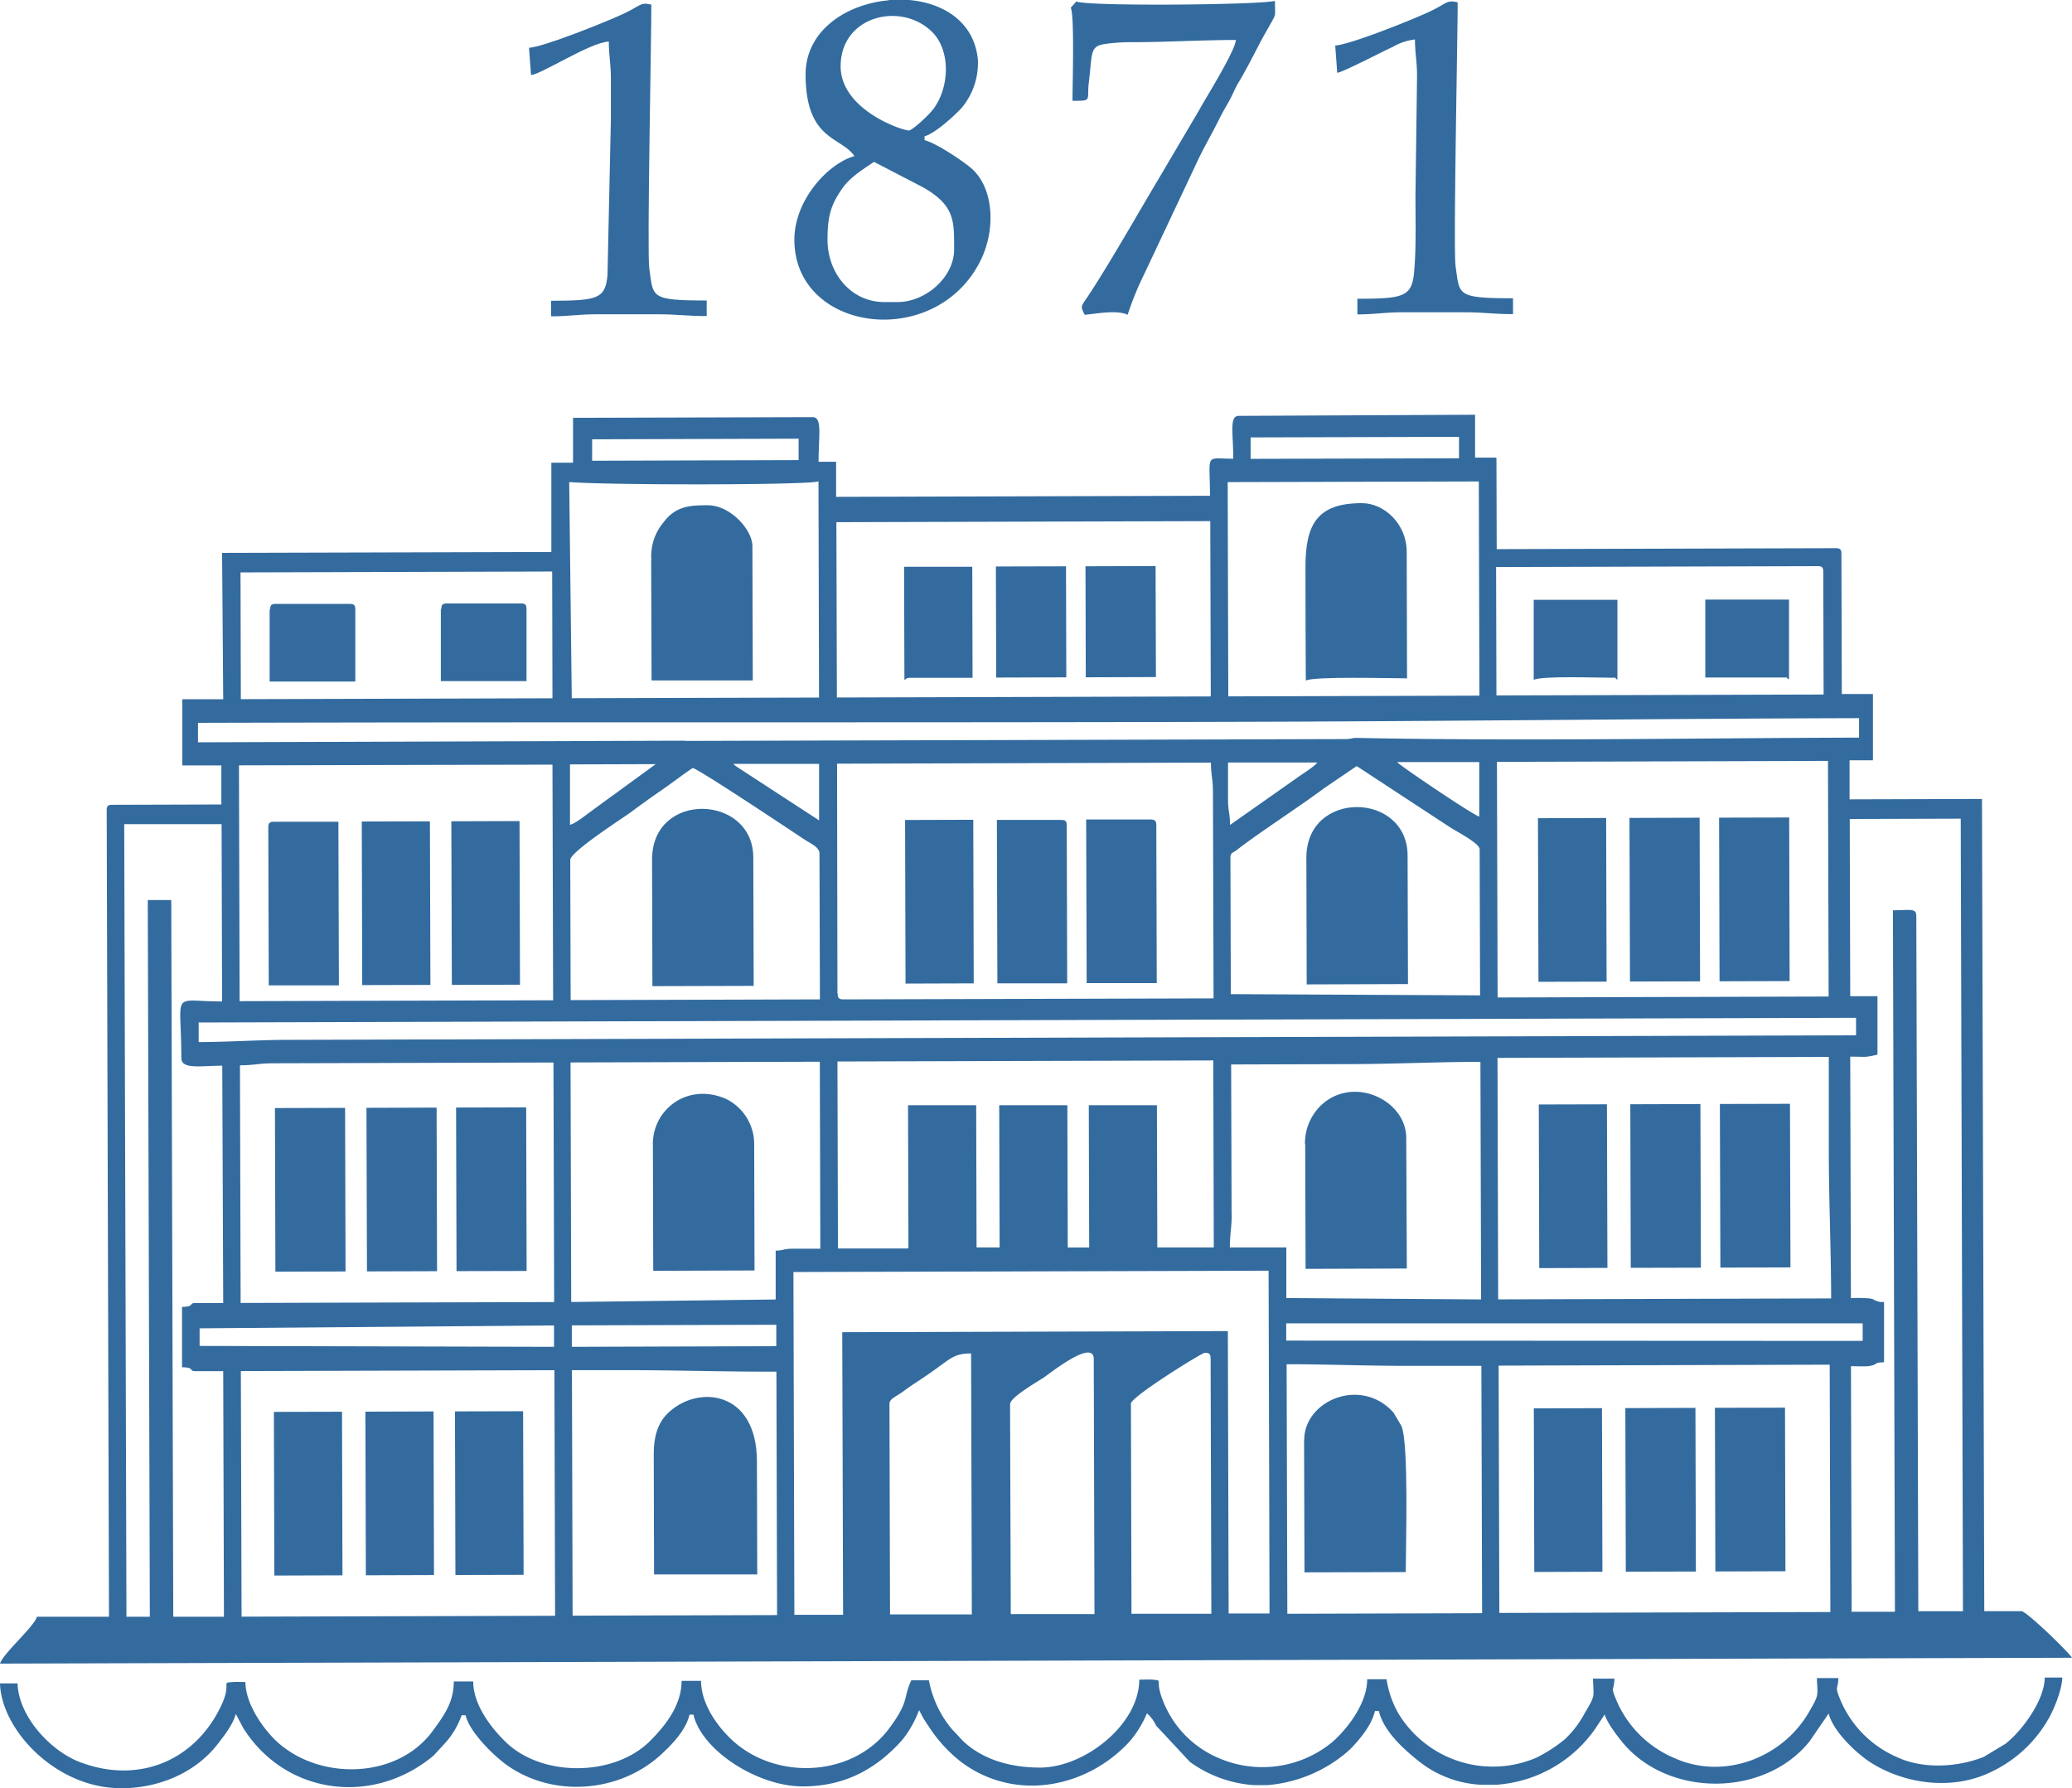 <svg xmlns="http://www.w3.org/2000/svg" viewBox="0 0 371.3 320.4"><defs><style>.cls-1{fill:#336b9f;fill-rule:evenodd;}</style></defs><g id="Слой_2" data-name="Слой 2"><g id="Слой_1-2" data-name="Слой 1"><path class="cls-1" d="M268.55,244.68l59.33-.17.12,44.32-59.32.16-.13-44.31Zm-38-.25c7.72,0,14.26.31,22,.29l12.91,0,.13,44.32-34.9.1-.13-44.67Zm-27.89,7.06c0-1.22,12.72-9.11,13.23-9.11.81,0,1.05.24,1.05,1.05l.13,45.71-14.31,0-.1-37.69Zm-21.64.06c0-1.2,5.08-4.1,6.06-4.76s8.91-7,8.92-3.3l.13,45.71-15,0L181,251.55Zm-21.63.06c0-1.06,1-1.2,2.73-2.5,1.11-.83,2.11-1.44,3.32-2.26,4.92-3.29,5.16-4.34,8.58-4.35l.13,46.76-14.66,0-.1-37.69Zm-56.9-6.12,9.07,0c9.59,0,18,.3,27.57.27l.12,43.62-36.64.1-.12-44Zm-59.33.17,56.19-.16.12,44-56.18.16-.13-44Zm59.3-8.19,36.65-.11v3.84l-36.64.11,0-3.84ZM35.77,238l63.51-.52v3.83l-63.51-.16V238Zm194.72-.89,103.3,0v3.14l-103.3-.05v-3.14Zm-79.41,52.22-8.73,0-.17-61.42,85.15-.24.17,61.42-7.33,0-.14-50.6-69.1.2.15,50.6ZM268.4,189.54l59.32-.17,0,16.4c0,9.36.4,17.53.42,26.87l-59.67.17-.12-43.27ZM43,190.87c2.44,0,3.4-.35,5.93-.36l50.25-.14.12,42.92-56.18.16L43,190.87Zm177.7,26.72-.08-26.87,20.59-.06c8.43,0,15.67-.39,24.08-.41l.12,42.57-34.9-.25,0-9.07-10.12,0c0-2.44.33-3.41.33-5.94ZM139,224.1l0,8.73-36.64.45-.12-42.92,44.67-.13.09,33.5-4.88,0c-1.75,0-1.56.31-3.14.35Zm23.73-.41-12.57,0-.09-33.5,67.35-.19.09,33.5-10.12,0-.07-25.47-12.21,0,.07,25.48h-3.84l-.07-25.48-12.21,0,.07,25.47H175l-.07-25.47-12.21,0,.07,25.48Zm-127.13-37v-3.49l297-.84v3.14L52,186.31c-5.89,0-10.53.38-16.4.4ZM268.25,136.5l59.32-.17.12,42.22-59.32.17-.12-42.22ZM102.19,154.07c0-1.46,9.6-7.62,10.74-8.46,1.84-1.37,3.56-2.61,5.49-3.94s3.75-2.75,5.71-4.07c1.37.36,17.75,11.32,20.21,12.93.85.55,2.51,1.27,2.51,2.36l.08,26.17-44.67.13-.07-25.12ZM42.82,137.13,99,137l.12,42.22-56.18.16-.12-42.23ZM150.07,178,150,136.83l67-.19c0,2.22.36,2.91.36,5.24l.11,37-66.3.18c-.81,0-1.05-.24-1.05-1Zm70.42-24.28c0-1,.42-.86,1.07-1.37,3.7-2.92,11.47-7.93,15.74-11.14l5.82-3.95,16.64,10.91c1.38.9,5.39,2.92,5.39,4l.08,26.17-44.67-.22-.07-24.43Zm119,135.06-7.68,0-.12-44c.82,0,2.38.08,3.12,0,1.93-.29.77-.68,2.81-.69l0-10.82a2.58,2.58,0,0,1-1.25-.15l-.25-.09a1.86,1.86,0,0,1-.25-.1c-.26-.09.24-.06-.77-.28a24.13,24.13,0,0,0-3.42-.06l-.12-43.27c2.86,0,2.5.2,4.88-.36l0-10.47h-4.88l-.09-31.75,19.89-.06.4,142-8,0-.36-124.58c0-1.45-1.21-1-4.19-1l.36,125.62Zm-312.67.89H22.66l-.4-142,17.45,0,.09,31.76c-9.3,0-7.34-2.21-7.3,10.14,0,2.09,3.51,1.38,7.33,1.37L40,233.46H35.06c-1.35,0-.06.65-2.44.7l0,10.82c2.38,0,1.09.7,2.45.69H40l.13,44-9.08,0-.36-128.41H26.48l.37,128.42Zm223.6-153.13,14.66,0,0,9.77c-1.16-.31-14.25-9.15-14.68-9.73Zm-30,11.25c0-2-.35-2.41-.36-4.54l0-6.63,16,0c-.56.77-2.79,2.12-3.78,2.85l-11.89,8.36Zm-89-10.92,15.36,0,0,10.12L132,137.36a4.44,4.44,0,0,1-.58-.48Zm-29.28,10.9,0-10.81,15.36-.05L110,142.39c-1.4,1-2.45,1.78-3.84,2.79-1.08.79-3,2.34-4,2.6Zm20.55-15.06L35.48,133v-3.49c63.2-.18,125.41,0,188.44-.19,36.63-.1,72.42-.55,109.22-.65v3.49c-29.66.08-60.57.65-90.07.05-.94,0-.72.2-2,.21l-118.3.33ZM268.15,101.6l57.58-.16c.8,0,1,.24,1,1l.06,22-58.63.16-.06-23ZM220,86.38l45-.12.11,38.38-45,.13L220,86.38Zm-70.12,7.18,67-.19.09,31.41-67,.19-.09-31.41Zm-106.76,9,55.83-.16L99,125.11l-55.84.16-.06-22.68ZM102,86.37c7.24.58,43.25.56,44.67-.13l.1,38.74-44.31.12L102,86.37Zm122.11-8,37.34-.1v3.84l-37.34.1V78.34Zm-118,.34,37-.11v3.84l-37,.11V78.68Zm-3.47,4.19-3.84,0,0,16-59,.16L40,125.28l-7.33,0,0,11.86,7,0,0,7-19.55.06c-.8,0-1,.24-1,1l.41,144.47-12.91,0c-.46,1.74-6.16,6.68-6.61,8.4l371.3-1.05c-.79-1.17-8.15-8.35-9.1-8.35l-6.63,0-.41-145.52-23.73.07,0-7h4.19l0-11.87-5.58,0-.07-25.13c0-.8-.25-1-1.05-1l-60.72.17-.05-16.4h-3.83l0-7.68L222,74.51c-1.75,0-1,3-1,7.68-5.18,0-4.19-1.15-4.17,6.64l-67,.19V82.74h-3.14c0-4.82.7-8-1.07-8l-42.93.12,0,8Z"/><path class="cls-1" d="M21.7,320.4c7.09,0,13.6-3,17.43-8.07,1-1.29,2.72-3.5,3.12-5.25l1.33,2.52c7.62,12.08,23.38,14,34.15,4.92l1.67-1.82a14.93,14.93,0,0,0,3.33-5.38h.7c.71,3,4.91,7.11,7.24,8.82,8.27,6,20.19,5.09,27.63-1.63,2.08-1.89,4.61-4.48,5.26-7.3h.7c1.54,6.52,11.61,12.88,19.58,12.86,7.68,0,13.28-3.21,17.86-8.34a19.36,19.36,0,0,0,3-5.33l.72,1.37a13.79,13.79,0,0,0,.82,1.27,26,26,0,0,0,5.95,6.62c9.57,7.2,22.39,4.79,30.13-3.52a18.91,18.91,0,0,0,3.21-5.16,6.28,6.28,0,0,1,1.64,2.2l6.06,6.5a22,22,0,0,0,11.47,4.16h2.44A25.11,25.11,0,0,0,241.29,314l.73-.66.17-.17c1.67-1.76,3.63-4.14,4.2-6.61h.7c.87,3.68,4.53,6.92,7.3,9.11a19.45,19.45,0,0,0,10.88,4.1h2.91a23.56,23.56,0,0,0,17.73-10.09l1.66-2.52c.33,1.4,2.21,3.83,3.1,4.93,8.15,10,25.52,10,33.61-.1L327.7,307c.74,3.11,4.8,7,7.37,8.69,5.94,3.86,14.4,5.15,21.28,2A23.23,23.23,0,0,0,367,308.12c.95-1.58,2.52-5.29,2.56-7.55h-3.14c-.08,4.17-4,9.26-6.43,11.35l-.57.49-3.91,2.36c-4.71,1.9-11,2.25-15.69,0A19.33,19.33,0,0,1,329.56,304c-.75-1.93-.17-1.34-.13-3.34h-3.84c.09,3.31.48,2.83-1.48,6.18-4.77,8.17-15.22,12.1-23.95,8.2a19.49,19.49,0,0,1-10.62-10.68c-.94-2.3-.28-1.33-.24-3.6h-3.84c.09,3.36.5,2.87-1.48,6.18a17.62,17.62,0,0,1-3.63,4.74,26.55,26.55,0,0,1-5.11,3.28,19.81,19.81,0,0,1-24.6-7.88,17.64,17.64,0,0,1-2.17-6.21H245c0,4.46-3.8,9.18-6.4,11.38a19.71,19.71,0,0,1-20.67,2.54,18.35,18.35,0,0,1-9.31-9.53c-1.93-4.52,0-4.07-2-4.31-.49-.06-1.88,0-2.47,0,0,8-9.75,15.73-17.75,15.75-5.45,0-10.42-1.48-13.94-4.87l-1-1.09c-.4-.44-.62-.61-1-1.07a19.09,19.09,0,0,1-4-8.61h-3.15c-1.55,3.27-.26,3.62-3.95,8.59-6.44,8.68-19.93,9.4-27.86,2.4-2.48-2.19-5.86-6.42-5.87-10.89h-3.49c0,4.44-3,8.16-5.81,10.93-6.44,6.24-19.18,6.32-25.66.07-2.37-2.27-5.86-6.52-5.87-10.89H81.32c0,3.79-1.83,6.18-3.74,8.81-6.26,8.63-20,9-27.72,2.18-2.33-2.05-5.87-6.75-5.88-10.89-.63,0-1.59-.06-2.16,0-2.4.14-.21,0-2.13,4.12-4.66,10-14.76,14.1-25,10.36C9.3,314,3.3,307.63,3.15,301.61H0c.21,8.28,10,18.81,21.69,18.78Z"/><path class="cls-1" d="M148.29,43c0-4.1.52-6.11,2.48-9,1.5-2.24,3.67-3.5,5.85-5l8.73,4.53c5.85,3.31,5.61,6.14,5.63,11.13s-5.08,9.44-10.1,9.46h-2.44c-5.9,0-10.14-5.12-10.15-11.14ZM159.29,0h3.61c6.17.53,11.66,3.91,12.33,10.63a12.48,12.48,0,0,1-2.84,8.62c-1.28,1.44-4.83,4.66-6.71,5.17v.7c2,.46,6.77,3.67,8.29,4.95,4.17,3.53,4.54,11.11,1.66,16.78-8.11,16-33.24,12.67-33.28-3.87,0-7.34,6.28-13.82,10.77-15-2.4-3.56-8.73-2.74-8.76-14.63,0-7.93,7.36-12.63,14.92-13.3ZM150.64,11.9c0-9.16,11-11.68,16.49-6.08,3.11,3.2,3.09,9.4.34,13.42-1,1.46-4.07,4.14-4.58,4.14-1.28,0-12.22-3.73-12.25-11.48Z"/><path class="cls-1" d="M191.87,1.39c.71,1.31.31,14.1.32,16.67,3.66,0,2.52,0,2.93-3.34.65-5.2.12-6.45,2.92-6.84a30.92,30.92,0,0,1,4.58-.32c6.51,0,12.13-.38,18.85-.4-.17,2.11-5.52,10.58-6.59,12.58L207.65,32c-3.6,6-9.06,15.66-12.86,21.33-1.08,1.61-1.22,1.54-.4,3.07,2-.17,5.77-.93,7.68,0A54.88,54.88,0,0,1,205,49.2l9.94-21.08c1.12-2.27,2.32-4.32,3.47-6.64.63-1.29,1.14-2.11,1.85-3.38s1-2.22,1.77-3.46c1.34-2.26,2.5-4.54,3.67-6.8.58-1.13,1.17-2.1,1.86-3.36,1.16-2.1.92-1.25.91-4.32-3.11.74-33.69,1-35.59.1l-1,1.13Z"/><path class="cls-1" d="M117.15,260.46l.06,21.63,18.49,0-.06-20.24c0-13-11-13.81-16.17-8.43-1.59,1.65-2.33,4-2.32,7.09Z"/><path class="cls-1" d="M233.69,258l.07,23.72,18.15-.05c0-4.59.57-23-.77-26.17l-1.43-2.41c-5.81-6.49-16-2.17-16,4.91Z"/><path class="cls-1" d="M116.85,154l.06,22.69,18.15-.05-.07-23c0-11.33-18.18-12.05-18.14.4Z"/><path class="cls-1" d="M234.1,153.69l.06,22.69,18.15-.06-.07-23c0-11.5-18.18-11.88-18.14.4Z"/><path class="cls-1" d="M233.89,205l.07,22.34,18.14-.06L252,203.89c0-6.87-9.74-11.41-15.48-5.64a9.43,9.43,0,0,0-2.67,6.74Z"/><path class="cls-1" d="M117,205l.06,22.69,18.15-.06-.06-22.68a9,9,0,0,0-5.16-8.11c-6.84-2.88-13,1.94-13,8.16Z"/><path class="cls-1" d="M116.69,100.28l.07,21.64,18.14,0-.07-24.08c0-2.88-3.92-7.32-8-7.31-3.07,0-5.67.08-7.88,3a9.38,9.38,0,0,0-2.22,6.84Z"/><path class="cls-1" d="M234,121.94c1.4-.79,15.44-.4,18.14-.4l-.06-22.69c0-4.94-4-8.71-8.05-8.7-8,0-10.12,3.8-10.09,11.55q0,10.11.06,20.24Z"/><path class="cls-1" d="M94.8,8.57l.36,4.88c1.9-.16,10.65-5.89,13.94-6,0,2.67.38,3.89.37,6.63,0,2.44,0,4.89,0,7.33l-.61,27.92c-.41,4.19-1.73,4.54-10.11,4.56v2.79c3.12,0,4.86-.36,8-.37l11.17,0c3.39,0,5.38.33,8.72.32V53.84c-10.29,0-9.54-.61-10.29-5.74-.42-2.86.39-41.84.37-47.27-2.06-.48-1.85.17-5,1.64s-14.43,6-17,6.1Z"/><path class="cls-1" d="M239.27,8.16l.36,4.88c1-.08,8.28-3.9,10-4.66a10.21,10.21,0,0,1,3.93-1.31c0,2.55.38,3.86.37,6.63L253.65,35c0,4.74.15,9.79-.27,14s-2.06,4.51-10.14,4.53v2.8c3.12,0,4.86-.37,8-.38l11.17,0c3.39,0,5.38.34,8.72.33V53.44c-10.29,0-9.54-.62-10.29-5.75-.43-3,.39-41.68.37-47.27-2.06-.47-1.85.17-5,1.65s-14.43,6-17,6.09Z"/><polygon class="cls-1" points="65.76 227.8 78.32 227.76 78.24 198.45 65.67 198.49 65.76 227.8 65.76 227.8"/><polygon class="cls-1" points="81.81 227.75 94.37 227.72 94.29 198.41 81.73 198.44 81.81 227.75 81.81 227.75"/><polygon class="cls-1" points="291.34 281.6 303.9 281.57 303.82 252.25 291.26 252.29 291.34 281.6 291.34 281.6"/><polygon class="cls-1" points="307.39 281.56 319.95 281.52 319.87 252.21 307.31 252.24 307.39 281.56 307.39 281.56"/><polygon class="cls-1" points="308.29 227.12 320.85 227.08 320.76 197.77 308.2 197.8 308.29 227.12 308.29 227.12"/><polygon class="cls-1" points="308.14 175.82 320.7 175.78 320.62 146.47 308.06 146.5 308.14 175.82 308.14 175.82"/><polygon class="cls-1" points="292.09 175.86 304.65 175.83 304.57 146.51 292 146.55 292.09 175.86 292.09 175.86"/><polygon class="cls-1" points="292.23 227.16 304.8 227.13 304.71 197.81 292.15 197.85 292.23 227.16 292.23 227.16"/><polygon class="cls-1" points="49.35 227.85 61.92 227.81 61.84 198.5 49.27 198.53 49.35 227.85 49.35 227.85"/><path class="cls-1" d="M194.73,176.14l12.56,0-.08-28.26c0-.81-.25-1.05-1.05-1.05l-11.52,0,.09,29.31Z"/><path class="cls-1" d="M178.68,176.18l12.56,0-.08-28.27c0-.8-.25-1-1-1l-11.52,0,.09,29.31Z"/><path class="cls-1" d="M48.08,148.29l.08,28.26,12.57,0-.09-29.32-11.51,0c-.81,0-1.05.24-1.05,1Z"/><polygon class="cls-1" points="80.97 176.46 93.18 176.43 93.1 147.11 80.88 147.15 80.97 176.46 80.97 176.46"/><polygon class="cls-1" points="65.56 282.24 77.77 282.2 77.69 252.89 65.48 252.93 65.56 282.24 65.56 282.24"/><polygon class="cls-1" points="64.91 176.5 77.13 176.47 77.04 147.16 64.83 147.19 64.91 176.5 64.91 176.5"/><polygon class="cls-1" points="49.16 282.29 61.37 282.25 61.29 252.94 49.08 252.97 49.16 282.29 49.16 282.29"/><polygon class="cls-1" points="81.61 282.19 93.83 282.16 93.74 252.85 81.53 252.88 81.61 282.19 81.61 282.19"/><polygon class="cls-1" points="274.94 281.65 287.15 281.61 287.07 252.3 274.86 252.34 274.94 281.65 274.94 281.65"/><polygon class="cls-1" points="275.83 227.21 288.05 227.17 287.96 197.86 275.75 197.89 275.83 227.21 275.83 227.21"/><polygon class="cls-1" points="162.27 176.23 174.49 176.19 174.41 146.88 162.19 146.92 162.27 176.23 162.27 176.23"/><polygon class="cls-1" points="275.69 175.91 287.9 175.88 287.82 146.56 275.6 146.6 275.69 175.91 275.69 175.91"/><polygon class="cls-1" points="178.52 121.4 191.08 121.36 191.03 101.47 178.46 101.5 178.52 121.4 178.52 121.4"/><polygon class="cls-1" points="194.57 121.35 207.14 121.31 207.08 101.42 194.52 101.46 194.57 121.35 194.57 121.35"/><path class="cls-1" d="M162.12,121.79c.43-.24.37-.35,1-.35l11.16,0-.05-19.89-12.22,0,.06,20.24Z"/><path class="cls-1" d="M48.32,109.2l0,12.91,15.35,0,0-12.91c0-.81-.25-1-1-1l-13.26,0c-.81,0-1,.25-1,1Z"/><path class="cls-1" d="M79,109.11l0,12.92,15.35,0,0-12.91c0-.8-.24-1-1-1l-13.26,0c-.8,0-1,.25-1,1Z"/><path class="cls-1" d="M305.54,121.39l14,0c1.34,0,.13-.11,1.05.34l0-14.3-15,0,0,14Z"/><path class="cls-1" d="M274.84,121.82c1.36-.77,11.64-.38,14-.39,1.34,0,.13-.1,1,.35l0-14.31-15,0,0,14.31Z"/></g></g></svg>
